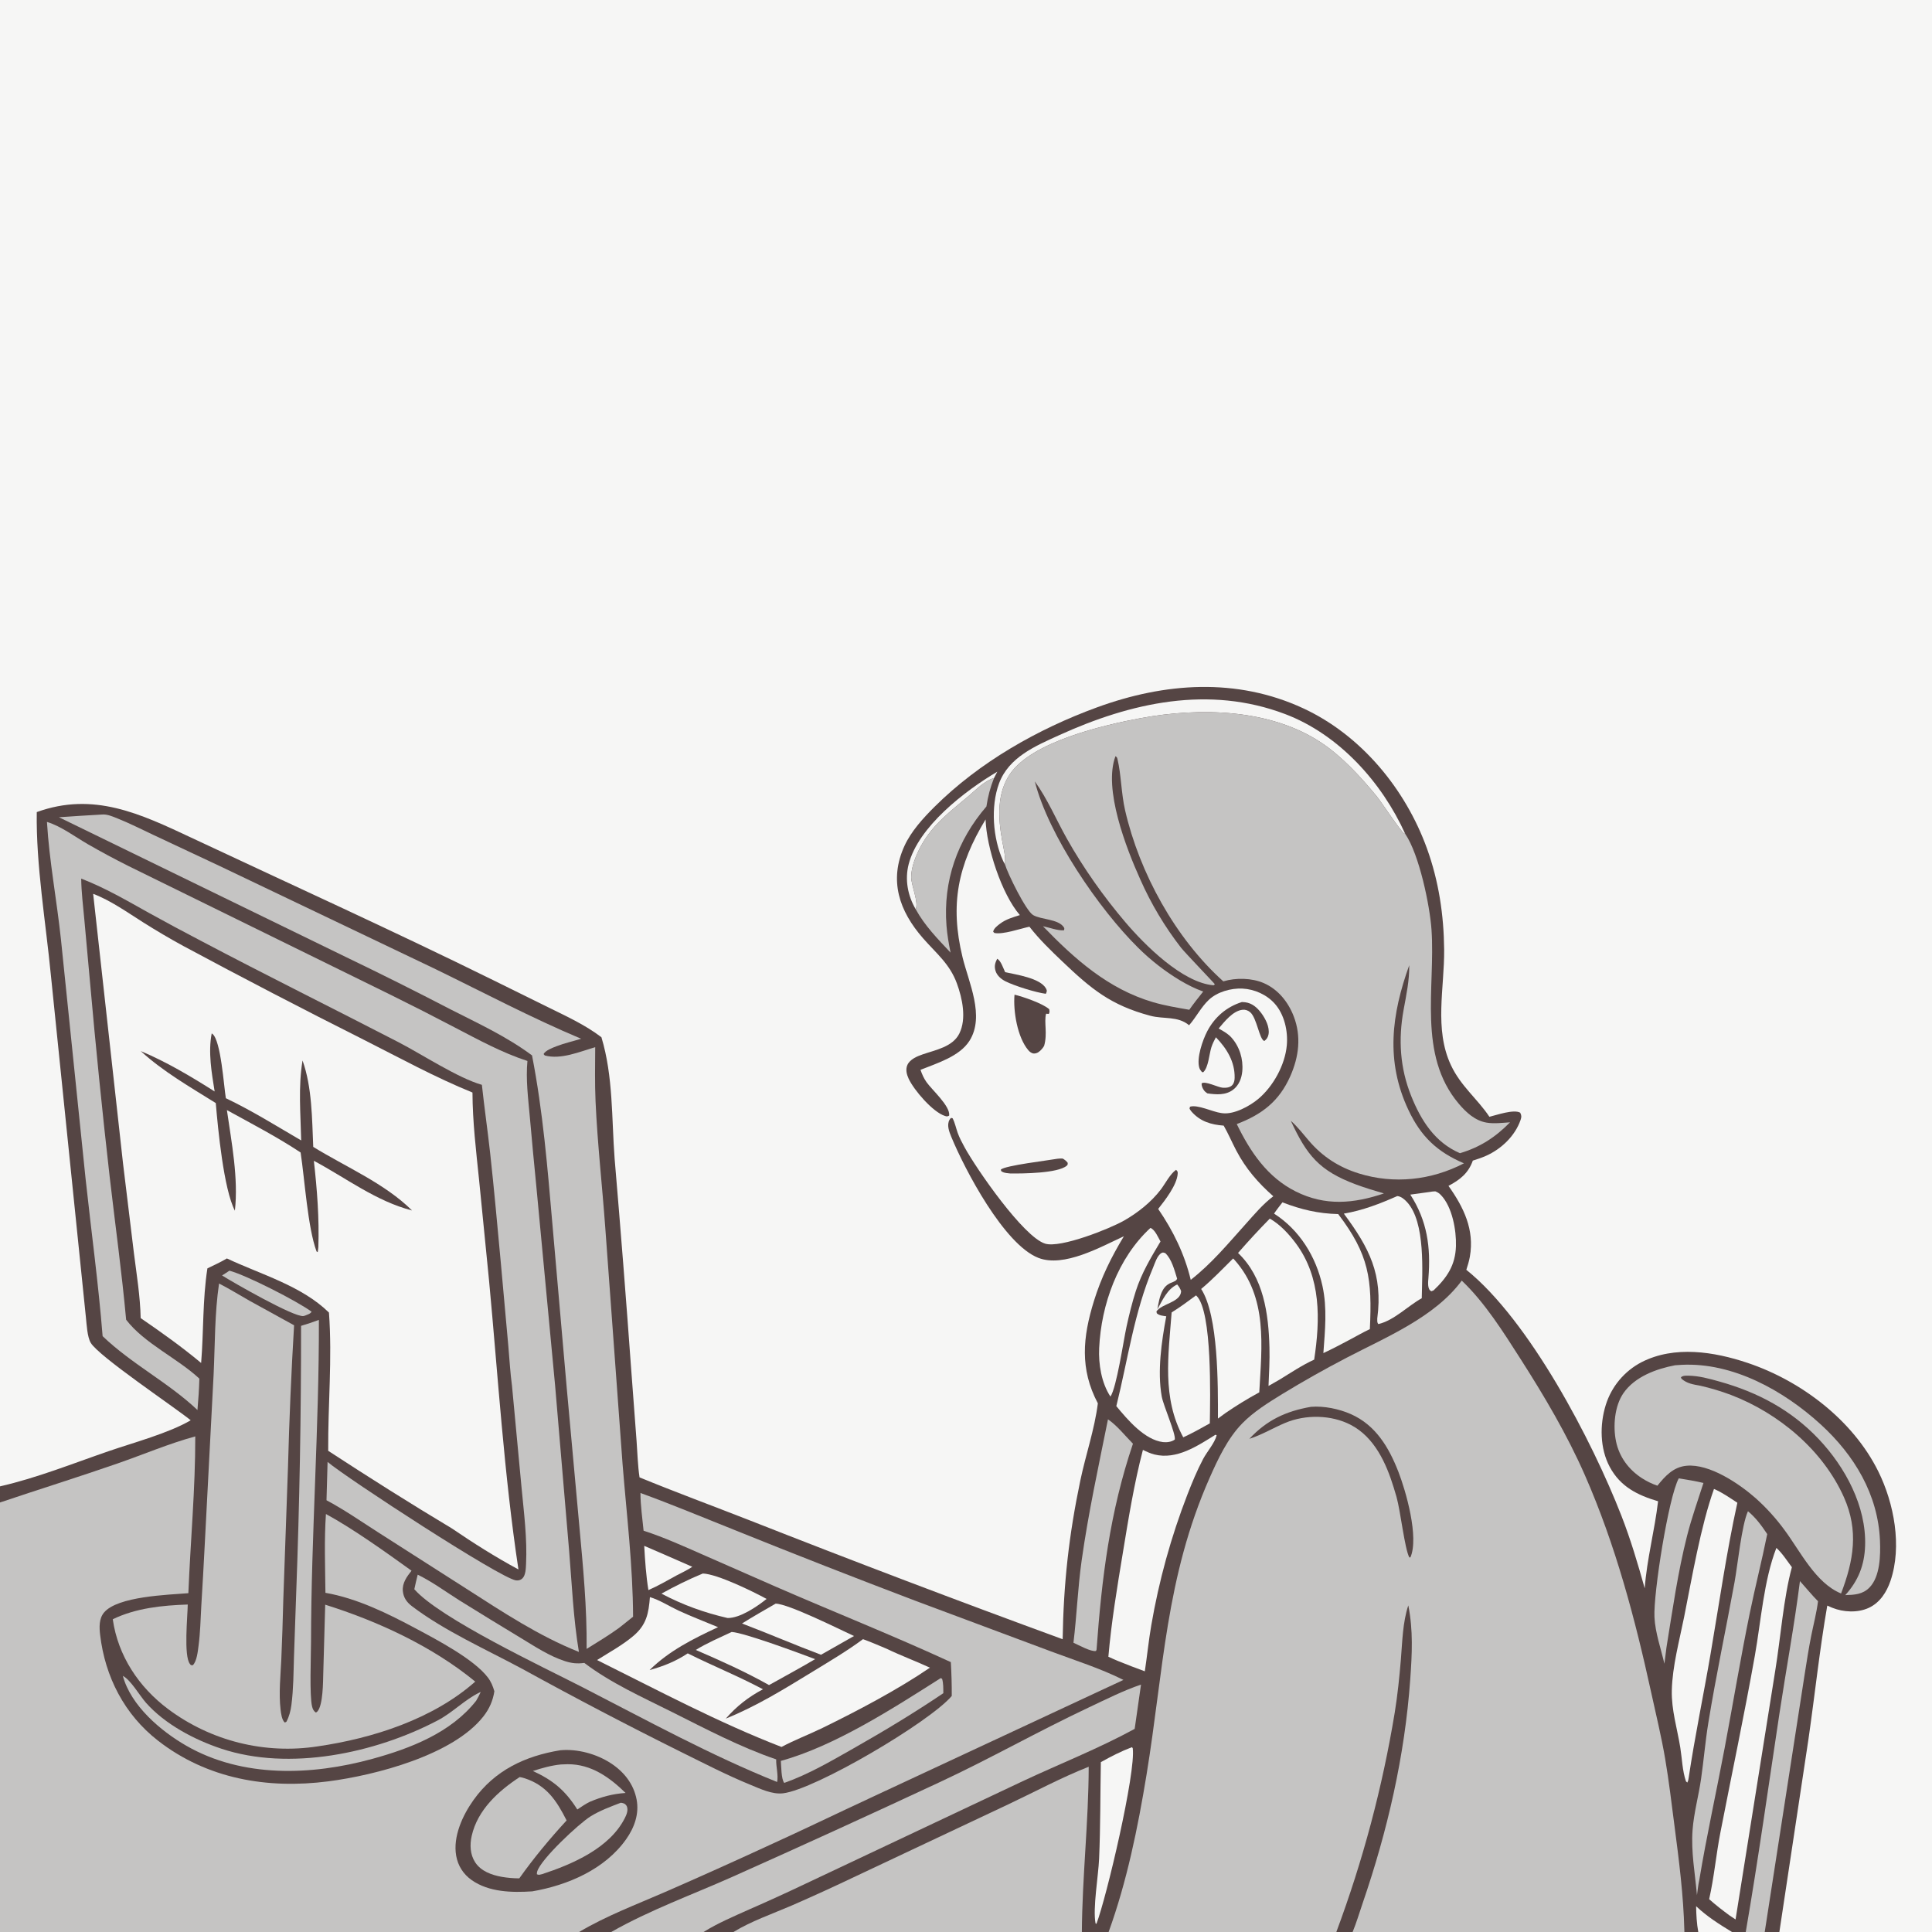 <?xml version="1.0" encoding="utf-8" ?>
<svg xmlns="http://www.w3.org/2000/svg" xmlns:xlink="http://www.w3.org/1999/xlink" width="1024" height="1024">
	<rect width="100%" height="100%" fill="#808080" stroke="none"/>
	<path fill="#F6F6F5" d="M0 0L1024 0L1024 1024L943.103 1024L935.341 1024L925.284 1024L917.984 1024L900.129 1024L892.762 1024L716.915 1024L708.287 1024L587.588 1024L573.409 1024L388.742 1024L372.888 1024L323.953 1024L306.941 1024L0 1024L0 796.344L0 787.801L0 0Z"/>
	<path fill="#554544" d="M528.528 508.151C530.515 509.217 531.727 513.146 532.742 515.257C538.384 516.555 551.29 518.327 554.403 523.92C555.087 525.15 554.828 525.593 554.311 526.734C548.894 526.012 537.826 522.574 532.939 520.127C530.619 518.965 528.378 517.054 527.621 514.489C526.906 512.07 527.424 510.334 528.528 508.151Z"/>
	<path fill="#554544" d="M560.447 614.162C561.476 613.998 562.26 614.03 563.296 614.068C564.436 614.771 565.094 615.255 565.918 616.349C565.854 617.096 566.012 617.324 565.39 617.856C560.671 621.895 542.022 622.029 535.49 621.972C534.125 621.809 532.456 621.775 531.247 621.074C530.463 620.62 530.731 620.872 530.449 619.915C532.712 617.723 555.789 615.019 560.447 614.162Z"/>
	<path fill="#554544" d="M537.714 527.196C542.246 528.264 552.784 531.889 556.12 534.93C556.275 536.145 556.443 536.246 555.893 537.408L554.442 537.295C553.269 541.976 555.294 547.695 553.415 554.305C553.063 554.912 552.693 555.466 552.226 555.993C551.111 557.248 549.875 558.359 548.098 558.386C546.896 558.405 545.786 557.523 545.04 556.65C539.228 549.845 536.951 535.868 537.714 527.196Z"/>
	<path fill="#554544" d="M658.239 531.098C658.798 531.117 659.348 531.148 659.904 531.214C663.651 531.66 666.313 534.031 668.509 536.959C670.694 539.873 673.056 544.452 672.348 548.221C672.063 549.734 671.365 550.842 670.124 551.744C667.481 551.055 666.172 539.431 662.584 536.465C661.416 535.5 660.01 535.02 658.487 535.205C653.399 535.822 649.03 541.466 645.918 545.11L646.792 545.624C648.959 546.878 650.951 547.993 652.653 549.885C656.981 554.696 659.018 561.338 658.439 567.764C658.1 571.528 656.667 575.219 653.582 577.562C649.566 580.613 644.602 580.169 639.916 579.512C639.346 579.082 638.718 578.651 638.273 578.079C637.429 576.996 636.779 575.574 636.904 574.194C638.776 572.814 645.448 576.288 647.994 576.505C649.717 576.651 651.881 576.478 653.129 575.131C654.068 574.117 654.351 572.687 654.382 571.351C654.582 562.741 650.197 555.718 644.45 549.766C643.547 551.462 642.655 553.226 642.062 555.058C640.877 558.713 640.531 565.826 637.681 568.363L636.99 568.136C636.462 567.467 635.94 566.842 635.679 566.015C634.073 560.913 637.434 551.213 639.875 546.561C643.825 539.032 650.12 533.65 658.239 531.098Z"/>
	<path fill="#554544" d="M487.883 567.033C488.709 569.41 489.629 571.514 491.087 573.586C493.966 577.679 503.763 586.274 503.078 591.298C502.107 591.789 501.944 591.824 500.844 591.476C494.402 589.439 484.414 577.796 481.598 571.733C480.559 569.495 479.89 566.859 480.919 564.491C482.245 561.441 486.109 559.854 489.039 558.838C495.863 556.471 504.949 554.889 508.469 547.797C512.382 539.913 510.048 529.108 507.18 521.266C503.374 510.862 496.303 505.372 489.266 497.336C476.555 482.822 471.071 466.636 479.343 448.434C482.887 440.635 489.296 433.614 495.315 427.629C519.15 403.929 550.094 386.355 581.526 374.884C617.325 361.821 655.417 359.028 690.77 375.439C721.472 389.691 744.901 418.156 756.317 449.708C762.57 466.99 765.25 484.93 765.431 503.241C765.631 523.577 760.018 545.418 769.05 564.61C774.292 575.75 782.96 582.252 789.417 591.916C793.39 590.964 802.232 587.83 805.729 589.733C806.478 591.199 806.485 592.01 805.944 593.579C803.021 602.068 795.736 608.997 787.68 612.585C785.382 613.608 783.028 614.4 780.628 615.144C778.242 621.889 773.796 625.311 767.723 628.544C775.807 639.916 781.566 651.754 779.057 666.065C778.647 668.404 777.923 670.763 777.182 673.016C810.628 699.925 843.838 763.515 859.389 803.396C864.273 815.921 868.109 828.887 871.73 841.826C872.9 826.252 877.021 811.157 878.815 795.704C867.849 792.454 858.841 787.974 853.227 777.544C847.944 767.729 847.827 755.124 851.098 744.625Q851.381 743.721 851.707 742.831Q852.034 741.942 852.404 741.069Q852.775 740.197 853.187 739.344Q853.6 738.491 854.054 737.659Q854.508 736.828 855.003 736.019Q855.498 735.211 856.031 734.428Q856.565 733.645 857.137 732.89Q857.709 732.134 858.317 731.407Q858.926 730.681 859.569 729.985Q860.212 729.289 860.889 728.626Q861.566 727.963 862.274 727.334Q862.983 726.705 863.722 726.111Q864.461 725.518 865.228 724.962Q865.995 724.405 866.789 723.887Q867.582 723.37 868.4 722.891Q869.218 722.413 870.059 721.976C887.508 713.06 908.526 716.397 926.306 722.375C954.72 731.928 982.072 752.71 995.531 779.868C1003.9 796.764 1008.21 819.573 1002.01 837.854C999.975 843.861 996.382 849.49 990.434 852.222C984.566 854.916 977.079 854.533 971.144 852.151Q969.804 851.607 968.493 850.998C964.389 874.566 961.907 898.409 958.478 922.083L943.103 1024L935.341 1024L925.284 1024L917.984 1024L900.129 1024L892.762 1024L716.915 1024L708.287 1024L587.588 1024L573.409 1024L388.742 1024L372.888 1024L323.953 1024L306.941 1024L0 1024L0 796.344L0 787.801C19.535 783.356 38.754 775.627 57.689 769.115C70.682 764.647 89.582 759.56 101.087 752.769C91.823 745.334 52.388 718.924 48.105 711.739C46.229 708.591 45.94 701.971 45.539 698.327L27.001 517.188C24.279 489 19.049 458.477 19.484 430.423C49.622 419.514 74.343 431.291 101.439 444.009C154.779 469.044 208.407 493.372 261.268 519.435L290.669 533.938C300.287 538.684 310.202 543.216 318.764 549.755C325.041 570.425 324.138 592.657 325.757 614.041Q330.534 670.159 334.587 726.334L337.403 763.85C337.875 770.187 338.023 776.774 338.969 783.043C358.13 790.911 377.497 798.048 396.776 805.592Q479.625 838.205 563.231 868.826C563.69 839.331 566.534 813.652 572.6 784.675C575.441 771.102 580.157 757.549 581.887 743.807C572.235 725.54 573.864 708.754 579.813 689.543C583.658 677.124 588.974 666.341 595.682 655.247C583.47 660.842 563.891 671.987 550.339 666.689C532.198 659.597 511.357 619.943 504.193 602.526C503.091 599.847 501.68 596.271 503.281 593.476C503.607 592.906 503.688 592.884 504.113 592.51L504.893 592.691C506.127 595.051 506.676 597.847 507.57 600.359C508.532 603.063 509.904 605.624 511.278 608.137C517.452 619.432 542.409 655.569 553.935 659.155C562.075 661.687 588.414 651.171 595.902 646.863C603.132 642.703 610.167 637.15 615.243 630.479C617.607 627.372 620.182 622.205 623.336 620.033C624.11 620.798 624.277 620.932 624.2 622.117C623.808 628.095 617.443 636.221 613.864 640.76C621.851 652.455 627.769 664.51 631.12 678.341C642.176 669.744 650.979 659.071 660.286 648.706C664.857 643.616 669.391 638.177 674.88 634.047C666.797 626.92 660.272 619.389 655.24 609.791C652.955 605.434 651.033 600.866 648.581 596.603C641.924 596.104 636.198 594.422 631.603 589.251C631.154 588.746 630.829 588.219 630.482 587.643L630.702 586.593C634.676 585.28 642.766 589.357 647.234 589.925C647.522 589.961 647.81 590.007 648.098 590.039C654.145 590.719 662.306 586.302 666.845 582.512C674.835 575.841 681.1 564.441 682.035 554.03C682.713 546.486 680.778 537.79 675.695 532.023C671.456 527.212 664.866 524.254 658.475 523.97C652.398 523.7 645.175 525.718 640.698 529.942C636.562 533.845 633.99 539.149 630.246 543.4C624.202 538.382 616.864 540.279 609.724 538.383C588.702 532.799 578.265 524.086 563.086 509.621C556.859 503.687 550.938 497.995 545.616 491.17C540.684 492.222 531.572 495.44 527.038 494.493L526.401 493.833C526.678 492.077 528.803 490.515 530.15 489.504C533.217 487.203 536.938 486.158 540.542 485.013C530.834 473.784 522.815 448.938 522.381 434.316C507.7 458.529 503.367 479.34 510.172 507.386C513.389 520.645 522.12 538.548 513.855 551.627C508.585 559.966 496.589 563.526 487.883 567.033Z"/>
	<path fill="#F6F6F5" d="M898.978 1010.33C904.686 1015.76 911.285 1019.91 917.984 1024L900.129 1024C899.293 1019.53 899.055 1014.87 898.978 1010.33Z"/>
	<path fill="#F6F6F5" d="M528.603 409.004L526.846 412.386C521.745 413.897 517.542 418.391 513.557 421.76C503.756 430.046 494.405 436.825 488.084 448.467C485.543 453.147 482.89 459.622 482.954 465.007C483.004 469.296 487.047 478.372 485.325 481.882C481.12 474.748 479.52 466.209 481.591 458.129C486.715 438.143 511.357 419.198 528.603 409.004Z"/>
	<path fill="#C5C4C3" d="M121.613 673.489C130.708 675.931 157.474 689.601 165.156 695.236C164.428 696.435 162.898 696.761 161.628 697.325C161.352 697.395 161.082 697.503 160.799 697.537C155.669 698.15 123.495 679.675 117.706 676.029L121.613 673.489Z"/>
	<path fill="#F6F6F5" d="M341.449 819.332Q354.224 824.824 366.942 830.448C364.298 832.192 361.341 833.575 358.531 835.041C353.641 837.732 348.791 840.549 343.671 842.784C342.419 835.083 341.885 827.121 341.449 819.332Z"/>
	<path fill="#F6F6F5" d="M758.364 631.678C759.086 631.493 759.993 631.508 760.744 631.438C762.022 631.927 762.867 632.499 763.815 633.502C769.752 639.785 771.928 652.069 771.686 660.431C771.392 670.556 766.977 677.147 759.835 683.921L758.707 684.383C756.416 683.582 756.935 679.335 757.097 677.296C758.39 660.999 756.442 647.033 747.491 633.167L758.364 631.678Z"/>
	<path fill="#F6F6F5" d="M372.509 833.995C380.138 834.245 398.966 843.46 406.312 847.466C401.243 851.524 392.31 857.667 385.629 857.579C373.238 854.731 361.848 850.622 350.589 844.658C357.746 840.702 364.941 837.104 372.509 833.995Z"/>
	<path fill="#F6F6F5" d="M411.108 849.959C417.876 850.044 445.157 863.685 452.636 867.121L435.145 877.06C421.105 871.767 407.314 865.825 393.288 860.48C399.126 856.811 405.142 853.416 411.108 849.959Z"/>
	<path fill="#F6F6F5" d="M387.806 864.974C394.594 865.392 424.228 876.43 432.027 879.376C425.038 883.542 417.82 887.403 410.73 891.404L407.595 893.12C395.042 886.069 381.98 880.205 368.778 874.504C374.748 870.798 381.464 867.983 387.806 864.974Z"/>
	<path fill="#C5C4C3" d="M498.614 889.419L499.334 889.811C500.06 892.291 499.948 894.859 499.987 897.423C484.493 907.909 468.268 917.658 452 926.891C440.204 933.586 428.509 940.422 415.68 944.981C414.05 943.117 414.083 935.974 413.862 933.314C442.484 925.449 473.504 905.361 498.614 889.419Z"/>
	<path fill="#F6F6F5" d="M599.952 926.042L600.377 926.588C602.114 939.317 586.47 1005.75 581.125 1019.7L580.66 1019.43C579.139 1011.35 582.152 994.417 582.55 985.132C583.28 968.119 583.152 951.01 583.472 933.981C588.82 930.97 594.202 928.206 599.952 926.042Z"/>
	<path fill="#C5C4C3" d="M889.77 783.571C894.187 784.236 898.515 784.978 902.866 785.999C899.896 795.344 896.561 804.6 894.156 814.114C889.263 833.472 886.467 853.424 883.271 873.119Q882.671 877.458 882.169 881.809C880.309 873.79 877.294 865.344 876.898 857.112C876.288 844.452 884.36 793.524 889.77 783.571Z"/>
	<path fill="#F6F6F5" d="M609.757 650.826C612.126 651.681 613.865 655.869 615.085 658.018C610.038 666.459 605.028 674.84 602.009 684.269C600.023 690.47 598.458 696.845 597.074 703.204C595.419 710.81 591.825 735.459 588.553 740.223C583.78 732.956 582.184 723.062 582.583 714.517C583.662 691.41 592.494 666.725 609.757 650.826Z"/>
	<path fill="#C5C4C3" d="M65.112 888.263C69.219 890.314 74.035 898.718 77.334 902.455C87.425 913.887 102.995 922.082 117.302 926.84C153.398 938.846 198.846 929.294 232.073 911.808C239.946 907.665 246.319 900.847 254.19 897.052C254.389 896.956 254.591 896.868 254.792 896.776C254.08 898.395 253.254 899.902 252.379 901.437C238.99 918.416 217.566 926.691 197.283 932.258C165.076 941.098 128.524 942.403 98.739 925.27C85.132 917.443 69.386 904.058 65.112 888.263Z"/>
	<path fill="#F6F6F5" d="M532.667 458.164C532.286 457.511 531.94 456.888 531.625 456.199C526.237 444.38 524.964 427.492 529.514 415.228C534.683 401.299 548.845 395.359 561.455 389.625C599.424 372.361 640.715 363.119 681.206 378.495C709.736 389.329 732.418 414.599 744.818 442.009C744.584 441.882 744.345 441.766 744.117 441.629C742.326 440.555 732.094 424.984 729.646 422.009C721.272 411.833 711.393 401.018 700.409 393.702C673.209 375.584 635.834 374.869 604.647 380.628C584.916 384.272 547.08 393.07 535.39 410.123C528.239 420.555 529.047 433.627 531.162 445.535C531.871 449.522 533.106 454.106 532.667 458.164Z"/>
	<path fill="#F6F6F5" d="M633.886 686.593C633.992 686.679 634.108 686.755 634.206 686.851C642.599 695.108 641.425 741.316 641.229 754.416C636.587 756.998 631.983 759.609 627.147 761.815C615.792 740.841 619.275 718.354 620.995 695.606C625.483 692.839 629.666 689.745 633.886 686.593Z"/>
	<path fill="#C5C4C3" d="M485.325 481.882C487.047 478.372 483.004 469.296 482.954 465.007C482.89 459.622 485.543 453.147 488.084 448.467C494.405 436.825 503.756 430.046 513.557 421.76C517.542 418.391 521.745 413.897 526.846 412.386C524.86 417.394 523.619 422.135 522.82 427.456C507.346 445.421 499.82 466.917 501.661 490.646C502.034 495.45 502.86 500.183 503.822 504.9C496.988 497.622 490.156 490.708 485.325 481.882Z"/>
	<path fill="#C5C4C3" d="M587.255 752.265C592.224 755.71 596.251 760.901 600.49 765.195C588.236 801.414 583.947 836.389 581.195 874.379L580.892 875.035C578.409 875.652 571.578 871.856 568.956 870.681C570.708 856.238 571.254 841.644 573.276 827.232C576.802 802.104 582.258 777.14 587.255 752.265Z"/>
	<path fill="#F6F6F5" d="M740.591 633.937C742.64 634.117 744.392 635.66 745.741 637.117C755.641 647.816 753.797 674.148 753.563 688.087C746.155 692.193 738.882 699.864 730.554 701.791C729.785 700.888 730.013 700.019 729.974 698.865C733.073 675.414 725.67 661.336 712.265 643.247C722.308 641.543 731.336 638.019 740.591 633.937Z"/>
	<path fill="#F6F6F5" d="M591.672 745.284C597.813 720.58 601.084 695.7 611.079 672.033C612.09 669.64 613.28 665.435 615.654 664.095C616.41 663.669 616.799 663.965 617.586 664.145C621.065 667.356 622.517 673.304 623.902 677.737C623.373 678.97 622.471 679.094 621.309 679.678C619.074 680.38 617.354 681.874 616.247 683.934C614.6 686.999 614.054 690.558 613.438 693.946C616.136 689.145 618.691 683.19 623.951 680.798C624.964 682.018 625.489 682.856 626.026 684.346C625.743 690.364 615.708 690.891 612.923 695.117L613.144 696.088C614.521 697.323 616.383 697.39 618.142 697.668C615.654 710.975 613.346 726.814 615.745 740.188C616.596 744.932 623.253 759.944 622.666 762.983C621.075 764.242 618.412 764.585 616.431 764.346C606.607 763.158 597.612 752.435 591.672 745.284Z"/>
	<path fill="#F6F6F5" d="M653.592 667.015C653.88 667.306 654.167 667.6 654.439 667.908C671.989 687.708 668.777 713.48 667.441 737.971Q658.068 743.06 649.287 749.112L645.534 751.871C645.55 734.386 645.843 697.378 636.642 683.179C642.612 678.211 648.078 672.474 653.592 667.015Z"/>
	<path fill="#C5C4C3" d="M954.011 838.022C957.201 841.546 960.242 845.33 963.588 848.694C962.83 854.758 961.243 860.774 960.034 866.77C958.65 873.635 957.588 880.574 956.5 887.491L935.341 1024L925.284 1024C931.935 985.406 937.321 946.646 943.186 907.928C946.714 884.632 951.059 861.394 954.011 838.022Z"/>
	<path fill="#F6F6F5" d="M679.717 637.27C689.558 641.079 698.695 643.238 709.275 643.484C725.638 665.001 727.326 677.892 726.055 704.447C722.517 706.128 719.069 708.122 715.604 709.958C710.909 712.436 706.233 714.937 701.416 717.173C702.276 705.237 703.517 693.419 700.929 681.582C697.536 666.068 688.768 651.866 675.279 643.239C676.642 641.177 678.219 639.236 679.717 637.27Z"/>
	<path fill="#C5C4C3" d="M926.453 800.98C930.612 804.414 933.702 808.645 936.669 813.103C933.84 827.167 930.277 841.045 927.401 855.08C922.527 878.875 918.549 902.886 914.049 926.754C909.667 949.992 904.546 973.038 900.668 996.38C900.056 998.984 899.829 1001.84 899.425 1004.49C898.422 992.947 896.227 981.588 897.099 969.931C897.778 960.846 900.287 951.922 901.592 942.907C903.026 933.003 903.834 923.023 905.446 913.139C909.509 888.229 914.805 863.434 919.342 838.597C921.012 829.457 923.106 808.336 926.453 800.98Z"/>
	<path fill="#F6F6F5" d="M673.017 645.888C678.464 648.965 683.227 654.15 686.909 659.127C700.277 677.194 699.76 699.399 696.543 720.627C690.175 723.539 684.202 727.552 678.238 731.203L672.342 734.579C672.623 727.798 673.014 720.983 672.835 714.195C672.365 696.338 669.775 677 656.186 664.097Q664.33 654.741 673.017 645.888Z"/>
	<path fill="#C5C4C3" d="M221.389 834.612C229.091 838.368 236.298 843.686 243.55 848.262Q259.849 858.397 276.283 868.31C283.599 872.744 291.133 877.727 299.305 880.394C302.944 881.581 305.889 881.897 309.704 881.383C323.692 892.031 340.498 899.551 356.156 907.388C374.071 916.355 392.408 926.056 411.393 932.508C411.267 936.421 412.613 940.732 411.896 944.493C376.516 930.281 342.736 911.724 308.85 894.322C288.065 883.648 233.181 857.818 219.6 842.329C220.109 839.747 220.786 837.174 221.389 834.612Z"/>
	<path fill="#F6F6F5" d="M908.447 789.173C912.812 791.015 916.873 793.907 920.832 796.493C915.041 822.862 911.195 849.95 906.644 876.571C902.887 898.546 898.305 920.331 895.009 942.389C894.921 943.328 894.729 943.942 894.328 944.795L893.595 944.152C891.692 938.623 891.518 932.029 890.584 926.224C888.964 916.157 885.851 906.284 886.094 895.979C886.398 883.098 890.105 869.626 892.625 857.012C896.834 835.942 901.417 808.899 908.447 789.173Z"/>
	<path fill="#F6F6F5" d="M941.52 820.427C944.624 823.191 947.217 827.328 949.737 830.651C945.331 846.772 943.726 868.207 940.973 885.119L919.883 1017.35L916.757 1015.28C912.987 1012.5 909.378 1009.73 905.887 1006.6C908.516 995.025 909.569 982.956 911.841 971.281C917.918 940.044 924.536 908.838 930.114 877.509C933.351 859.332 934.854 837.541 941.52 820.427Z"/>
	<path fill="#F6F6F5" d="M644.236 760.438L644.856 760.73C643.797 764.905 639.724 769.42 637.66 773.336C634.48 779.369 631.816 785.822 629.344 792.173Q626.097 800.559 623.273 809.096Q620.448 817.634 618.052 826.301Q615.656 834.969 613.694 843.745Q611.733 852.521 610.211 861.384C608.807 869.502 608.01 877.686 606.778 885.826Q599.523 883.193 592.374 880.287C590.718 879.612 589.093 878.833 587.46 878.104C589.059 859.597 592.105 841.412 595.118 823.102C598.128 804.815 601.08 786.413 605.772 768.471C607.708 769.431 609.789 770.388 611.893 770.911C623.671 773.839 634.743 766.322 644.236 760.438Z"/>
	<path fill="#F6F6F5" d="M344.477 846.516C349.54 847.982 354.793 851.393 359.611 853.628C366.475 856.811 373.613 859.503 380.592 862.438C367.558 868.49 354.622 874.947 344.297 885.164C351.773 883.092 358.022 880.604 364.521 876.322C377.691 882.894 391.386 888.423 404.386 895.348C396.619 899.475 390.469 904.296 384.682 910.903C400.905 904.334 415.291 895.453 430.166 886.354C439.389 880.712 448.714 875.229 457.414 868.791C461.622 870.304 465.741 872.129 469.874 873.841C477.368 877.471 485.316 880.388 492.893 883.902C475.906 895.504 454.416 906.828 435.873 915.871C428.717 919.361 421.235 922.166 414.214 925.924C380.739 912.982 348.579 895.823 316.465 879.856C322.938 875.755 329.963 871.964 335.808 866.984C342.699 861.113 343.781 855.063 344.477 846.516Z"/>
	<path fill="#C5C4C3" d="M323.953 1024C344.526 1012.3 366.688 1004.34 388.24 994.734Q443.192 970.187 497.732 944.736C524.606 932.25 550.4 917.522 577.222 904.915C586.208 900.691 595.356 896.049 604.76 892.865L601.402 916.343C582.262 926.778 561.668 934.879 541.934 944.127L426.648 998.553Q411.936 1005.56 397.004 1012.08C388.956 1015.69 380.389 1019.32 372.888 1024L323.953 1024Z"/>
	<path fill="#C5C4C3" d="M887.799 723.623Q889.533 723.478 891.27 723.388C918.522 722.02 945.439 737.093 964.988 754.94C982.795 771.197 995.42 792.084 996.426 816.601C996.739 824.222 996.54 835.592 990.874 841.4C987.244 845.122 982.864 845.292 978.021 845.464C984.943 837.809 988.203 829.575 988.547 819.245C989.243 798.356 977.977 777.538 963.958 762.735C949.364 747.326 931.683 737.942 911.426 732.269C905.974 730.743 900.415 729.173 894.71 729.134C893.385 729.124 891.899 729.07 890.913 730.022L891.249 730.804C894.285 733.357 897.335 733.753 901.115 734.442Q909.424 736.34 917.406 739.328C942.723 749 966.204 768.588 977.35 793.631C985.208 811.285 982.492 827.046 975.804 844.578C962.259 839.021 954.202 822.214 945.84 810.958Q942.455 806.324 938.6 802.072Q934.745 797.821 930.463 794C921.777 786.373 906.126 775.754 893.923 776.877C886.92 777.521 882.595 782.331 878.449 787.45Q876.266 786.699 874.19 785.688Q872.115 784.676 870.178 783.419C863.216 778.881 858.242 772.206 856.531 763.999C854.86 755.981 855.725 745.259 860.438 738.421C866.466 729.676 877.815 725.53 887.799 723.623Z"/>
	<path fill="#C5C4C3" d="M388.742 1024C398.158 1018.25 409.298 1014.4 419.435 1010.05Q436.732 1002.5 453.764 994.363L534.872 956.122C548.804 949.531 562.698 942.057 577.034 936.417C576.972 965.621 573.601 994.763 573.409 1024L388.742 1024Z"/>
	<path fill="#C5C4C3" d="M54.208 431.709C56.843 431.468 59.915 432.85 62.327 433.812C68.844 436.413 75.132 439.638 81.486 442.612L116.136 458.871L230.879 513.682C256.451 526.137 281.779 539.536 308.005 550.561C303.663 551.911 299.232 552.883 294.975 554.524C293.033 555.272 288.98 556.793 288.129 558.693L288.753 559.422C297.283 561.745 307.261 557.415 315.468 555.03C315.418 564.602 315.229 574.181 315.655 583.747C316.651 606.061 319.186 628.373 320.803 650.657L329.98 776.077C332.149 802.931 335.441 829.934 335.544 856.892L328.108 862.817C322.575 866.824 316.723 870.348 310.923 873.95C311.14 852.062 309.049 830.615 307.059 808.851L300.37 735.5L292.828 649.257C290.208 619.068 287.794 589.171 281.983 559.38C268.467 549.339 253.639 542.548 238.735 534.953Q211.392 520.745 183.624 507.388L31.244 433.155Q42.721 432.349 54.208 431.709Z"/>
	<path fill="#C5C4C3" d="M116.101 680.293C121.646 683.123 127.012 686.475 132.442 689.532L155.871 702.425Q153.633 739.953 152.643 777.534L150.143 848.269Q149.762 863.859 149.103 879.44C148.707 888.14 147.696 897.392 148.7 906.044C148.926 907.997 149.362 911.714 150.983 912.988L151.795 912.566C153.277 909.802 154.051 906.768 154.454 903.668C155.551 895.224 155.551 886.569 155.82 878.063L157.007 843.972Q159.643 773.373 159.575 702.724C162.783 701.793 165.893 700.741 169.019 699.564C169.16 756.499 164.946 813.317 164.85 870.249C164.838 877.894 163.971 898.673 165.428 904.546C165.755 905.863 166.281 907.005 167.472 907.677C167.737 907.475 168.05 907.323 168.269 907.071C171.26 903.616 171.204 891.35 171.343 886.779L172.364 850.515C200.275 859.266 229.186 872.615 251.889 891.286C229.536 911.091 197.643 921.36 168.398 925.606Q167.102 925.806 165.801 925.974Q164.501 926.141 163.196 926.276Q161.892 926.412 160.584 926.515Q159.277 926.617 157.968 926.688Q156.658 926.758 155.347 926.796Q154.036 926.834 152.725 926.839Q151.414 926.844 150.103 926.817Q148.791 926.789 147.481 926.73Q146.171 926.67 144.863 926.577Q143.555 926.485 142.25 926.36Q140.944 926.235 139.642 926.078Q138.34 925.921 137.043 925.731Q135.745 925.542 134.453 925.32Q133.16 925.098 131.873 924.844Q130.587 924.591 129.307 924.305Q128.027 924.02 126.755 923.702Q125.482 923.385 124.218 923.036Q122.954 922.687 121.699 922.307Q120.444 921.927 119.198 921.516Q117.953 921.105 116.718 920.663Q115.484 920.221 114.26 919.748Q113.037 919.276 111.826 918.773Q110.615 918.271 109.416 917.738Q108.218 917.205 107.033 916.643Q105.848 916.081 104.678 915.489Q103.507 914.898 102.352 914.277Q101.197 913.657 100.057 913.008Q98.917 912.359 97.794 911.682Q96.671 911.005 95.565 910.301Q94.459 909.596 93.371 908.864Q92.283 908.132 91.213 907.374Q90.144 906.615 89.093 905.83C73.543 894.194 62.518 877.586 59.769 858.24C72.034 852.286 86.044 850.878 99.509 850.43C99.463 856.189 97.256 877.843 100.687 881.952C101.364 882.763 101.013 882.504 102.183 882.617C104.36 880.499 104.852 875.168 105.246 872.207C106.16 865.324 106.294 858.231 106.687 851.294Q107.691 834.917 108.527 818.53L113.219 728.538C113.978 712.524 113.744 696.164 116.101 680.293Z"/>
	<path fill="#C5C4C3" d="M24.885 435.635C32.316 437.872 39.764 443.511 46.525 447.421Q57.149 453.536 68.111 459.024L207.165 527.332Q224.347 535.811 241.309 544.721C253.715 551.169 266.212 558.02 279.551 562.335C278.626 572.042 279.947 582.231 280.811 591.917Q282.452 610.539 284.301 629.141L294.208 734.235L301.659 822.037C303.118 839.886 303.888 857.875 306.835 875.557C285.485 867.06 266.364 854.352 247.114 842.011L200.247 812.055C191.293 806.315 182.448 800.165 173.052 795.174L173.622 774.852C183.646 783.364 265.059 836.474 273.469 837.633C274.758 837.811 275.97 837.495 276.917 836.56C278.651 834.848 278.714 831.152 278.826 828.818C279.462 815.506 277.689 801.731 276.435 788.483L271.362 734.448C270.415 727.53 270.055 720.415 269.426 713.454L265.456 669.409C263.636 649.922 261.914 630.398 259.765 610.945C258.439 598.943 256.694 586.991 255.412 574.984C242.693 571.368 223.71 558.849 211.192 552.378C176.403 534.394 141.315 517.03 106.667 498.751Q92.67 491.454 78.86 483.81C67.169 477.303 55.561 470.478 43.033 465.68C43.133 472.87 44.031 480.121 44.69 487.28L47.682 520.22Q52.254 572.04 58.131 623.728C61.055 648.998 64.536 674.145 66.858 699.488C76.463 712.03 93.967 719.816 105.67 730.701C105.511 736.275 105.159 741.783 104.656 747.337C89.121 732.655 69.83 722.998 54.391 708.2C52.167 680.278 48.368 652.634 45.364 624.798L32.304 497.912C30.103 477.181 26.13 456.437 24.885 435.635Z"/>
	<path fill="#C5C4C3" d="M532.667 458.164C533.106 454.106 531.871 449.522 531.162 445.535C529.047 433.627 528.239 420.555 535.39 410.123C547.08 393.07 584.916 384.272 604.647 380.628C635.834 374.869 673.209 375.584 700.409 393.702C711.393 401.018 721.272 411.833 729.646 422.009C732.094 424.984 742.326 440.555 744.117 441.629C744.345 441.766 744.584 441.882 744.818 442.009C752.207 452.818 757.86 479.916 758.737 492.904C760.812 523.604 751.316 559.055 773.107 584.91C776.988 589.515 781.724 593.942 787.875 595.006C791.872 595.696 796.332 595.108 800.355 594.849C792.585 602.774 784.486 608.051 773.808 611.221C760.542 605.526 753.164 593.88 747.947 580.855C741.998 566.005 741.088 550.926 743.929 535.272C745.382 527.264 747.025 519.773 746.929 511.59C737.57 537.612 734.291 562.344 746.455 588.224C753.108 602.379 761.646 610.478 775.921 616.588C758.662 625.557 738.825 627.754 720.165 621.932C709.643 618.648 701.022 613.096 693.856 604.748C690.726 601.1 687.745 597.213 684.147 594.012C692.604 612.287 699.181 620.507 718.63 627.769C723.506 629.589 728.512 631.071 733.501 632.548C717.381 637.976 702.372 639.314 686.743 631.493C671.71 623.97 662.673 610.491 655.509 595.779C668.84 590.71 677.971 583.717 683.874 570.424C688.442 560.136 689.818 549.301 685.682 538.627C682.753 531.066 677.428 524.382 669.862 521.081C663.479 518.295 655.021 518.156 648.382 520.14C622.955 497.341 603.953 462.661 596.316 429.447C594.277 420.578 594.229 410.351 592.326 402.538C592.082 401.536 592.089 401.41 591.232 400.777C584.679 418.074 596.88 449.485 604.39 466.146Q606.522 470.973 608.946 475.661Q611.369 480.348 614.074 484.879Q616.778 489.41 619.755 493.768Q622.731 498.125 625.968 502.293C628.057 504.953 643.707 521.224 643.904 521.69L643.273 522.233C626.768 520.914 606.809 500.938 596.468 488.786C584.876 475.166 574.218 460.064 565.451 444.471C559.788 434.397 555.247 423.553 548.472 414.15C555.646 442.554 582.415 481.788 603.344 502.429Q608.309 507.344 613.821 511.637Q619.332 515.93 625.313 519.541C629.265 521.889 633.388 524.01 637.732 525.536C635.189 528.708 632.677 531.871 630.344 535.202C623.938 534.075 617.439 533.022 611.191 531.191C587.423 524.228 569.586 508.306 552.789 490.928C556.177 491.583 560.62 493.366 563.968 493.061C564.067 492.418 564.266 492.117 563.885 491.522C560.994 487.008 551.743 487.508 547.557 484.993C543.72 482.689 534.108 463.07 532.667 458.164Z"/>
	<path fill="#F6F6F5" d="M49.378 473.755C58.44 477.125 67.541 483.601 75.679 488.743C82.779 493.229 89.908 497.443 97.284 501.458Q144.647 526.889 192.681 551.031C211.778 560.673 230.573 570.998 250.419 579.065C250.478 594.519 252.332 609.934 253.914 625.287L259.225 678.909C264 729.847 267.14 781.241 274.779 831.838C262.524 825.233 250.905 817.858 239.395 810.032C217.368 796.847 195.457 782.991 173.957 768.961C173.792 744.411 176.162 720.256 174.355 695.683C159.808 681.428 138.223 675.478 120.252 667C116.949 668.977 113.39 670.575 109.93 672.262C107.336 688.879 107.973 705.696 106.608 722.41C96.443 713.912 85.479 706.115 74.555 698.623C74.318 687.074 72.433 675.699 70.988 664.263L65.213 616.696L49.378 473.755Z"/>
	<path fill="#554544" d="M112.202 547.742C112.343 547.827 112.497 547.894 112.626 547.998C117.109 551.61 118.64 575.731 119.706 582.076C133.464 588.638 146.484 596.772 159.634 604.453C159.325 590.278 158.017 576.151 160.355 562.076C165.417 576.303 165.369 592.913 166.026 607.871C183.263 618.508 203.913 627.202 218.398 641.576C199.397 636.71 183.414 624.351 166.349 615.243C168.067 630.442 169.248 645.709 168.732 661.018C168.664 661.908 168.525 662.776 168.396 663.659L167.776 663.302C163.078 650.567 161.506 625.118 159.33 610.846C146.828 602.566 133.395 595.599 120.264 588.375C122.73 605.59 126.418 624.333 124.498 641.689C118.551 630.23 115.531 598.359 114.366 584.65C100.781 576.153 86.434 567.95 74.587 557.095C88.325 562.849 101.203 570.54 113.762 578.495C112.168 568.479 110.27 557.815 112.202 547.742Z"/>
	<path fill="#C5C4C3" d="M0 796.344C20.686 789.378 41.531 782.874 62.157 775.718C75.893 770.953 89.466 765.153 103.497 761.321C103.546 789.18 100.96 816.641 99.837 844.423C89.04 845.302 62.362 846.053 55.141 854.669C52.403 857.937 52.608 862.562 53.077 866.552C55.681 888.715 65.951 908.732 83.707 922.559C109.804 942.879 141.721 948.309 173.965 944.156C199.189 940.907 240.314 930.147 256.256 909.683C259.374 905.681 261.243 901.45 262.026 896.413C261.194 893.648 260.329 891.394 258.547 889.061C251.121 879.337 231.578 869.129 220.611 863.252C205.637 855.227 189.325 847.155 172.486 844.226C172.346 830.379 171.799 816.278 172.75 802.458C187.117 810.251 204.631 822.797 218.113 832.506C215.633 835.625 213.105 839.103 213.515 843.326C213.847 846.734 215.589 849.22 218.246 851.245C235.518 864.403 257.815 874.296 277.041 884.656Q318.489 907.46 360.848 928.523C373.035 934.542 385.212 940.858 397.801 946.003C403.066 948.155 409.281 951.168 415.05 950.487C432.067 948.481 492.675 912.78 504.449 898.897C504.488 892.893 504.306 886.954 503.959 880.96C473.355 866.859 442.087 854.435 411.205 840.992L372.6 824.042C362.259 819.502 351.874 814.782 341.114 811.307C340.487 804.732 339.452 797.906 339.452 791.312C356.364 797.455 372.977 804.427 389.692 811.077Q437.218 830.254 485.136 848.429L557.003 875.263C569.79 880.049 583.24 884.257 595.446 890.39L461.34 952.912C443.419 961.238 425.643 969.861 407.649 978.035Q380.158 990.734 352.404 1002.85C337.235 1009.46 321.165 1015.51 306.941 1024L0 1024L0 796.344Z"/>
	<path fill="#554544" d="M296.955 927.672C305.998 926.832 316.126 929.588 323.713 934.527C330.655 939.047 335.836 945.477 337.414 953.782C338.859 961.385 336.235 968.648 331.891 974.802C320.579 990.829 300.851 999.232 282.116 1002.46C271.398 1003.15 259.23 1002.94 250.058 996.526C245.593 993.404 242.703 988.905 241.775 983.527C240.02 973.365 245.203 962.151 250.959 954.072C262.159 938.353 278.274 930.722 296.955 927.672Z"/>
	<path fill="#C5C4C3" d="M297.317 935.197Q299.104 935.088 300.894 935.071C313.307 935.02 323.062 941.967 331.569 950.304C324.873 950.752 318.882 952.347 312.721 954.951C310.344 956.07 308.18 957.63 305.987 959.069C299.648 949.019 293.207 943.619 282.44 938.658C287.362 937.084 292.157 935.707 297.317 935.197Z"/>
	<path fill="#C5C4C3" d="M329.065 955.478C329.542 955.568 330.363 955.694 330.785 955.908C331.447 956.245 332.08 956.906 332.319 957.609C333.004 959.62 332.093 961.793 331.191 963.589C323.143 979.604 303.289 988.097 287.263 993.358C286.085 993.604 285.717 993.9 284.578 993.417C284.558 992.753 284.513 992.665 284.731 991.925C286.642 985.421 306.778 966.579 313.022 962.704C318.039 959.591 323.581 957.592 329.065 955.478Z"/>
	<path fill="#C5C4C3" d="M275.425 941.885C276.268 942.004 277.034 942.192 277.845 942.449C289.63 946.171 294.956 954.293 300.312 964.868C291.221 974.77 283.029 984.62 275.239 995.563Q270.548 995.568 265.926 994.765C260.584 993.793 254.902 991.797 251.82 987.017C249.137 982.855 248.95 977.74 250.018 973.023C253.136 959.257 264.126 949.301 275.425 941.885Z"/>
	<path fill="#C5C4C3" d="M587.588 1024C597.238 997.404 603.081 968.725 607.654 940.841C616.764 885.299 617.756 836.125 641.16 783.219C645.595 773.194 650.691 762.354 658.396 754.443C664.489 748.187 672.227 743.455 679.614 738.874Q696.378 728.659 713.793 719.598C734.597 708.731 760.449 698.172 774.759 678.754C787.013 690.372 796.864 706.121 805.91 720.261C818.532 739.991 830.622 760.432 840.045 781.914C856.329 819.037 866.578 857.771 875.21 897.259C877.747 908.863 880.583 920.489 882.575 932.2C884.583 943.996 885.966 955.929 887.519 967.794C889.93 986.216 892.27 1004.58 892.742 1023.18L892.762 1024L716.915 1024L708.287 1024L587.588 1024Z"/>
	<path fill="#554544" d="M694.85 745.645C701.681 745.091 709.672 746.73 715.936 749.491C729.073 755.283 736.056 767.007 741.107 779.896C745.152 790.216 752.208 814.849 747.534 825.471L746.949 825.437C744.47 820.668 742.338 801.057 740.177 793.38Q739.455 790.9 738.698 788.43C734.73 775.541 728.483 761.714 715.905 755.196C705.509 749.81 691.969 749.64 681.223 754.142C674.768 756.846 668.903 760.47 662.179 762.609C671.484 752.66 681.531 747.96 694.85 745.645Z"/>
	<path fill="#554544" d="M746.432 850.884C749.073 864.233 748.412 876.66 747.458 890.105C744.578 930.671 735.414 970.33 722.234 1008.73C720.501 1013.78 718.955 1019.08 716.915 1024L708.287 1024Q713.556 1009.87 718.135 995.51Q722.713 981.146 726.59 966.577Q730.467 952.007 733.634 937.267Q736.8 922.527 739.249 907.651C740.754 898.334 741.706 888.999 742.491 879.597C743.283 870.113 743.415 859.99 746.432 850.884Z"/>
</svg>
